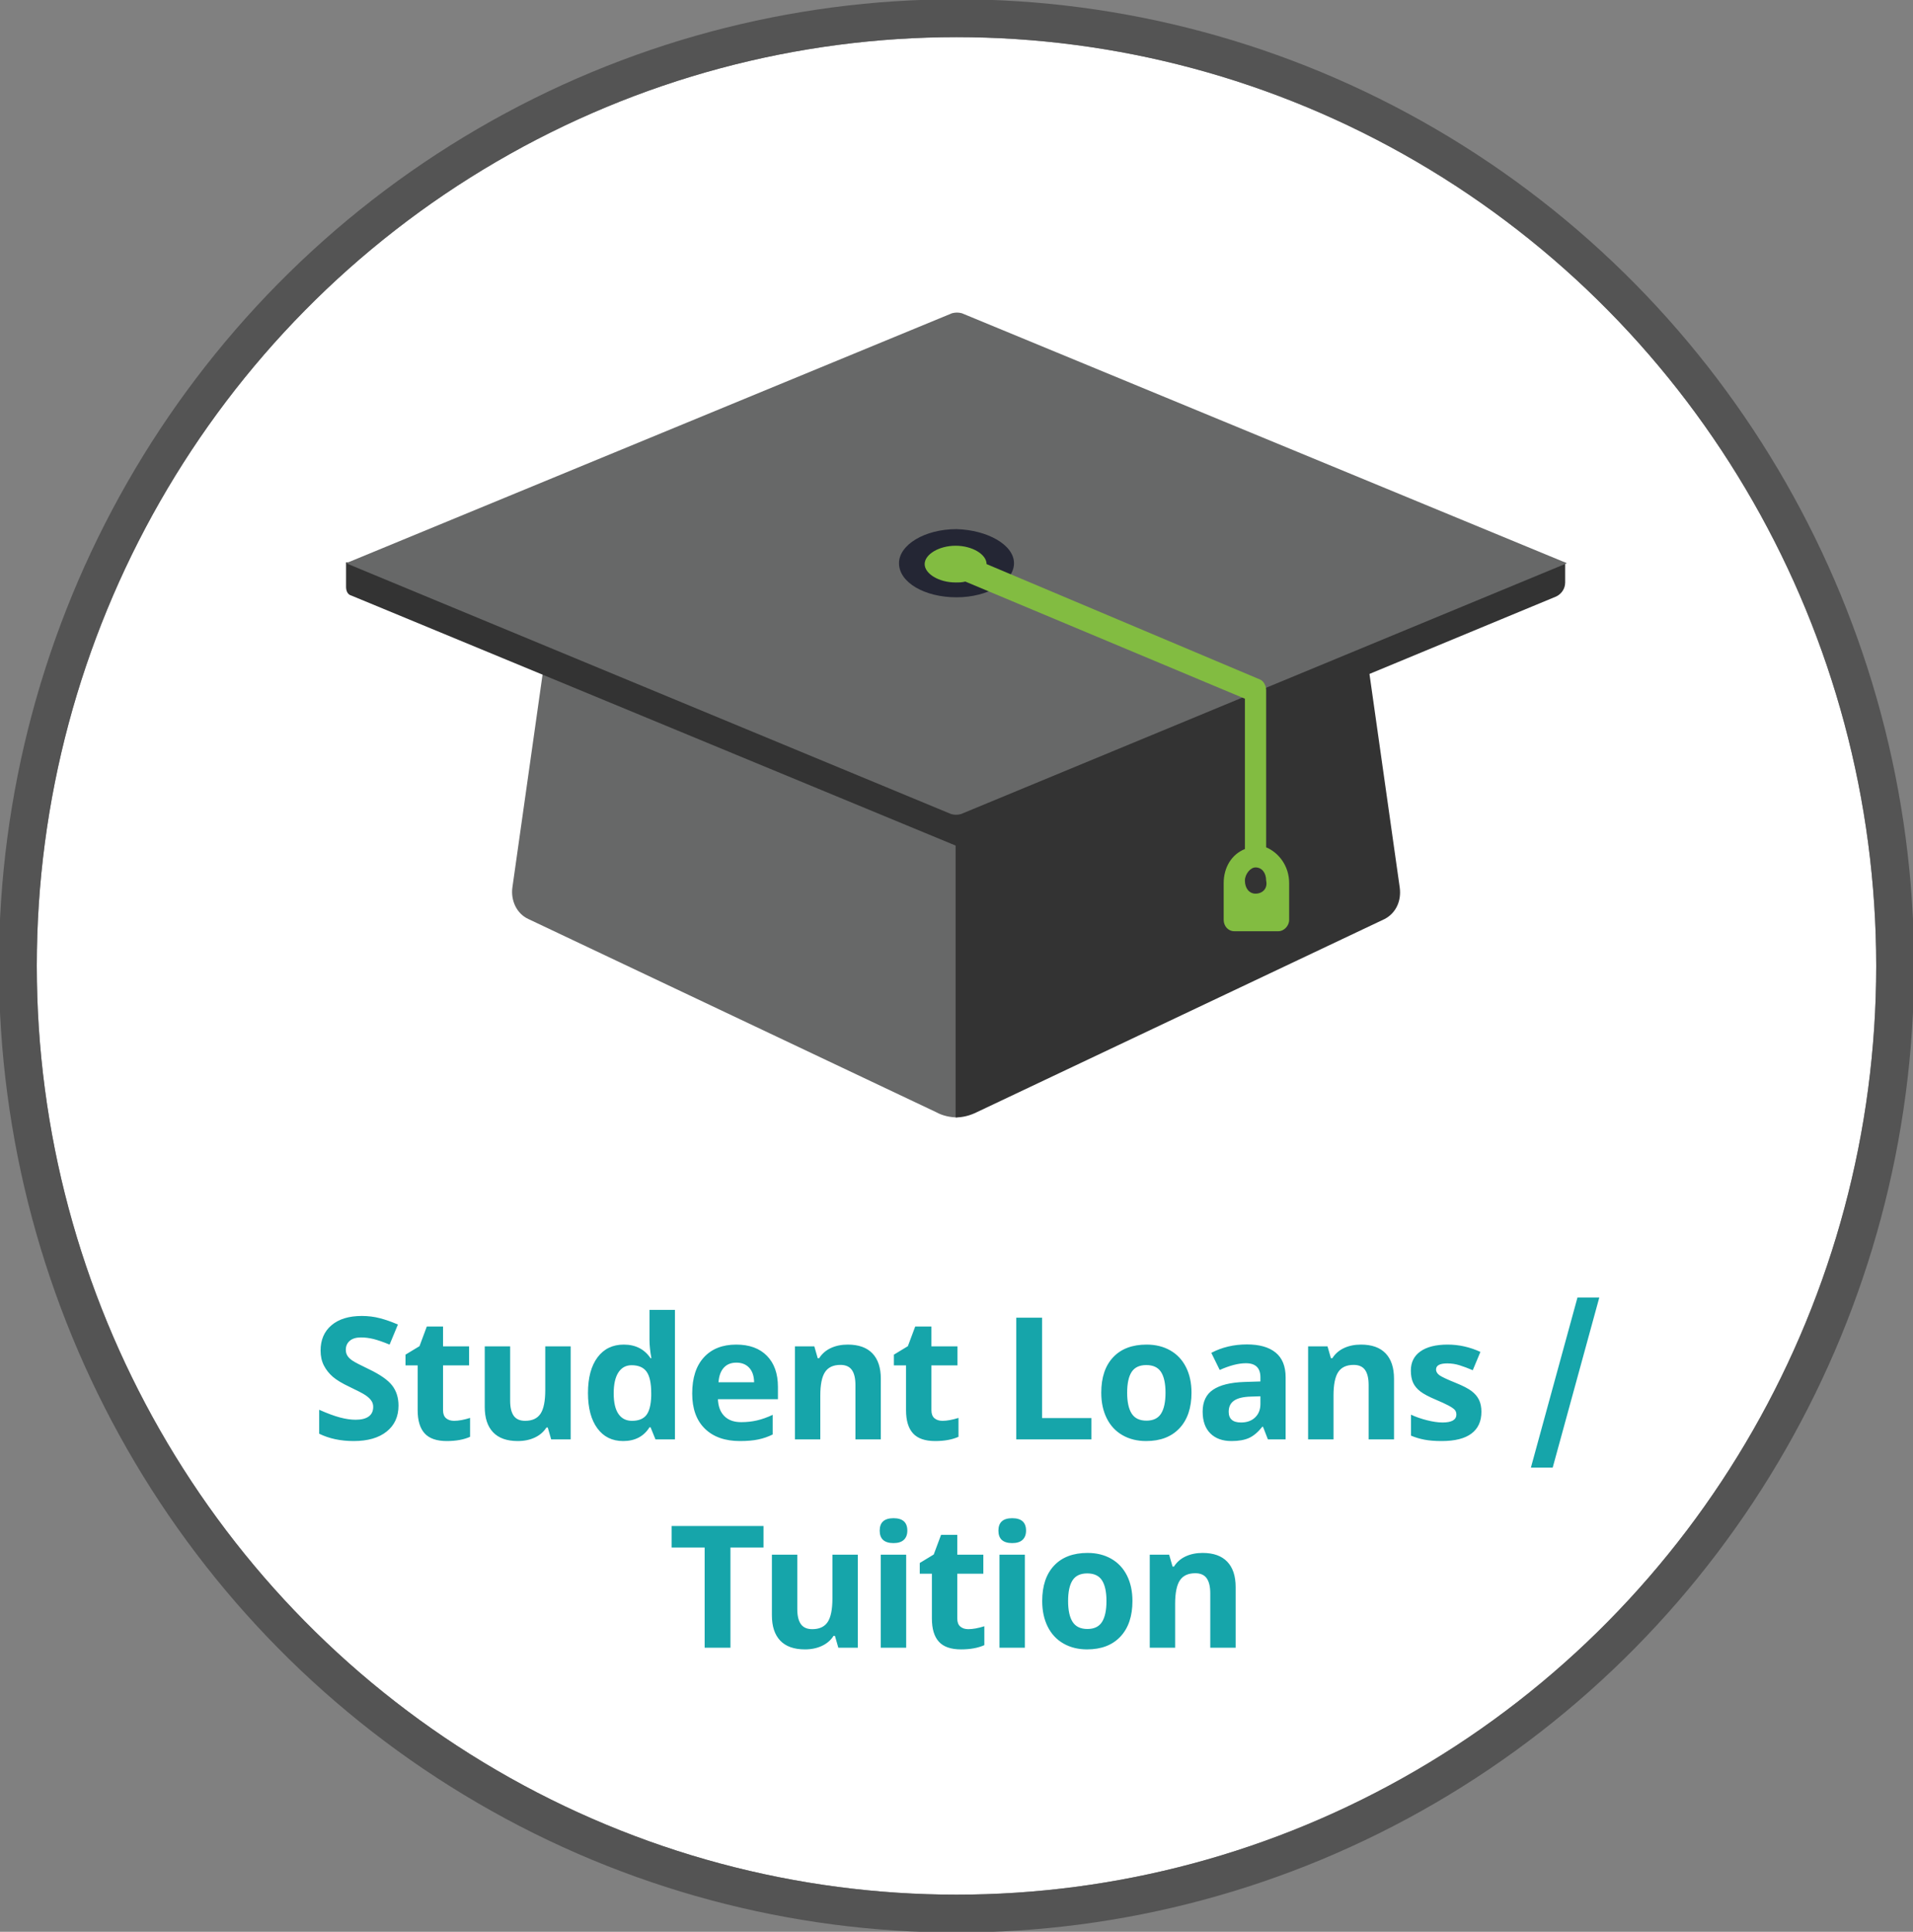 <?xml version="1.0" encoding="UTF-8" standalone="no"?>
<svg width="101px" height="102px" viewBox="0 0 101 102" version="1.1" xmlns="http://www.w3.org/2000/svg" xmlns:xlink="http://www.w3.org/1999/xlink">
    <rect x="0" y="0" width="101" height="102" fill="#808080" stroke="none"/>
    <!-- Generator: Sketch 45.1 (43504) - http://www.bohemiancoding.com/sketch -->
    <title>btn-life-student-hover</title>
    <desc>Created with Sketch.</desc>
    <defs>
        <ellipse id="path-1" cx="50.5" cy="51" rx="48.558" ry="49.038"></ellipse>
    </defs>
    <g id="Symbols" stroke="none" stroke-width="1" fill="none" fill-rule="evenodd">
        <g id="btn-life-student-hover">
            <g id="btn-life-student-static">
                <g id="Event-Circle-Hover">
                    <g id="Oval-3">
                        <use fill="#FFFFFF" fill-rule="evenodd" xlink:href="#path-1"></use>
                        <ellipse stroke="#545454" stroke-width="2" cx="50.5" cy="51" rx="49.558" ry="50.038"></ellipse>
                    </g>
                </g>
                <path d="M21.04,74.216 C21.04,74.796 20.831,75.253 20.413,75.587 C19.996,75.921 19.415,76.088 18.671,76.088 C17.985,76.088 17.379,75.959 16.852,75.701 L16.852,74.436 C17.285,74.629 17.652,74.765 17.953,74.844 C18.253,74.923 18.527,74.963 18.777,74.963 C19.075,74.963 19.305,74.906 19.464,74.792 C19.624,74.677 19.704,74.507 19.704,74.282 C19.704,74.156 19.669,74.044 19.598,73.946 C19.528,73.847 19.425,73.753 19.288,73.662 C19.152,73.571 18.875,73.426 18.456,73.227 C18.063,73.042 17.769,72.865 17.572,72.695 C17.376,72.525 17.219,72.328 17.102,72.102 C16.985,71.876 16.926,71.613 16.926,71.311 C16.926,70.743 17.119,70.296 17.504,69.971 C17.89,69.646 18.422,69.483 19.102,69.483 C19.436,69.483 19.754,69.522 20.058,69.602 C20.361,69.681 20.678,69.792 21.009,69.936 L20.569,70.995 C20.227,70.854 19.943,70.756 19.719,70.7 C19.495,70.645 19.275,70.617 19.058,70.617 C18.8,70.617 18.602,70.677 18.464,70.797 C18.327,70.917 18.258,71.074 18.258,71.267 C18.258,71.387 18.286,71.492 18.341,71.581 C18.397,71.671 18.486,71.757 18.607,71.841 C18.729,71.924 19.017,72.074 19.471,72.291 C20.071,72.578 20.483,72.866 20.706,73.155 C20.928,73.443 21.04,73.797 21.04,74.216 Z M23.976,75.02 C24.21,75.02 24.491,74.969 24.819,74.866 L24.819,75.864 C24.486,76.013 24.075,76.088 23.589,76.088 C23.053,76.088 22.663,75.952 22.418,75.681 C22.173,75.41 22.051,75.004 22.051,74.462 L22.051,72.093 L21.409,72.093 L21.409,71.526 L22.148,71.078 L22.534,70.041 L23.391,70.041 L23.391,71.087 L24.767,71.087 L24.767,72.093 L23.391,72.093 L23.391,74.462 C23.391,74.652 23.445,74.793 23.552,74.884 C23.659,74.975 23.8,75.02 23.976,75.02 Z M29.1,76 L28.92,75.372 L28.85,75.372 C28.706,75.6 28.503,75.777 28.239,75.901 C27.975,76.026 27.675,76.088 27.338,76.088 C26.761,76.088 26.326,75.933 26.033,75.624 C25.74,75.315 25.593,74.871 25.593,74.291 L25.593,71.087 L26.934,71.087 L26.934,73.957 C26.934,74.311 26.997,74.577 27.123,74.754 C27.249,74.931 27.449,75.02 27.725,75.02 C28.1,75.02 28.371,74.895 28.538,74.644 C28.705,74.394 28.788,73.979 28.788,73.398 L28.788,71.087 L30.129,71.087 L30.129,76 L29.1,76 Z M32.898,76.088 C32.32,76.088 31.867,75.864 31.538,75.416 C31.208,74.967 31.043,74.346 31.043,73.552 C31.043,72.747 31.211,72.119 31.546,71.669 C31.882,71.219 32.344,70.995 32.933,70.995 C33.551,70.995 34.023,71.235 34.348,71.715 L34.392,71.715 C34.324,71.349 34.291,71.022 34.291,70.735 L34.291,69.162 L35.635,69.162 L35.635,76 L34.607,76 L34.348,75.363 L34.291,75.363 C33.986,75.846 33.522,76.088 32.898,76.088 Z M33.368,75.02 C33.711,75.02 33.962,74.92 34.122,74.721 C34.281,74.522 34.368,74.184 34.383,73.706 L34.383,73.561 C34.383,73.034 34.302,72.656 34.139,72.427 C33.976,72.199 33.712,72.084 33.346,72.084 C33.047,72.084 32.815,72.211 32.649,72.465 C32.484,72.718 32.401,73.086 32.401,73.57 C32.401,74.053 32.485,74.416 32.652,74.657 C32.819,74.899 33.057,75.02 33.368,75.02 Z M38.879,71.948 C38.595,71.948 38.372,72.038 38.211,72.219 C38.05,72.399 37.958,72.654 37.934,72.985 L39.815,72.985 C39.809,72.654 39.723,72.399 39.556,72.219 C39.389,72.038 39.163,71.948 38.879,71.948 Z M39.068,76.088 C38.277,76.088 37.659,75.87 37.214,75.433 C36.768,74.997 36.546,74.378 36.546,73.579 C36.546,72.755 36.751,72.119 37.163,71.669 C37.575,71.219 38.144,70.995 38.87,70.995 C39.565,70.995 40.105,71.192 40.492,71.588 C40.879,71.983 41.072,72.53 41.072,73.227 L41.072,73.877 L37.904,73.877 C37.918,74.258 38.031,74.556 38.242,74.77 C38.453,74.983 38.749,75.09 39.13,75.09 C39.425,75.09 39.705,75.06 39.969,74.998 C40.233,74.937 40.508,74.838 40.795,74.704 L40.795,75.741 C40.561,75.858 40.31,75.945 40.044,76.002 C39.777,76.059 39.452,76.088 39.068,76.088 Z M46.504,76 L45.164,76 L45.164,73.13 C45.164,72.776 45.101,72.51 44.975,72.333 C44.849,72.156 44.648,72.067 44.373,72.067 C43.998,72.067 43.727,72.192 43.56,72.443 C43.393,72.693 43.309,73.108 43.309,73.688 L43.309,76 L41.969,76 L41.969,71.087 L42.993,71.087 L43.173,71.715 L43.248,71.715 C43.397,71.478 43.603,71.299 43.865,71.177 C44.127,71.055 44.426,70.995 44.759,70.995 C45.331,70.995 45.764,71.149 46.06,71.458 C46.356,71.767 46.504,72.213 46.504,72.796 L46.504,76 Z M49.761,75.02 C49.995,75.02 50.277,74.969 50.605,74.866 L50.605,75.864 C50.271,76.013 49.861,76.088 49.374,76.088 C48.838,76.088 48.448,75.952 48.203,75.681 C47.958,75.41 47.836,75.004 47.836,74.462 L47.836,72.093 L47.195,72.093 L47.195,71.526 L47.933,71.078 L48.32,70.041 L49.176,70.041 L49.176,71.087 L50.552,71.087 L50.552,72.093 L49.176,72.093 L49.176,74.462 C49.176,74.652 49.23,74.793 49.337,74.884 C49.444,74.975 49.585,75.02 49.761,75.02 Z M53.656,76 L53.656,69.575 L55.018,69.575 L55.018,74.875 L57.624,74.875 L57.624,76 L53.656,76 Z M59.51,73.535 C59.51,74.021 59.589,74.389 59.749,74.638 C59.909,74.887 60.169,75.011 60.529,75.011 C60.886,75.011 61.144,74.887 61.3,74.64 C61.457,74.392 61.535,74.024 61.535,73.535 C61.535,73.048 61.456,72.684 61.298,72.44 C61.14,72.197 60.881,72.076 60.52,72.076 C60.163,72.076 59.905,72.197 59.747,72.438 C59.589,72.68 59.51,73.045 59.51,73.535 Z M62.907,73.535 C62.907,74.334 62.696,74.96 62.274,75.411 C61.852,75.862 61.264,76.088 60.511,76.088 C60.04,76.088 59.624,75.985 59.263,75.778 C58.903,75.572 58.626,75.275 58.433,74.888 C58.24,74.501 58.143,74.05 58.143,73.535 C58.143,72.732 58.352,72.108 58.771,71.663 C59.19,71.217 59.779,70.995 60.538,70.995 C61.01,70.995 61.426,71.097 61.786,71.302 C62.146,71.507 62.423,71.802 62.616,72.186 C62.81,72.569 62.907,73.019 62.907,73.535 Z M66.941,76 L66.682,75.332 L66.647,75.332 C66.421,75.616 66.189,75.813 65.95,75.923 C65.711,76.033 65.4,76.088 65.016,76.088 C64.545,76.088 64.173,75.953 63.902,75.684 C63.631,75.414 63.496,75.03 63.496,74.532 C63.496,74.011 63.678,73.626 64.043,73.379 C64.408,73.131 64.958,72.994 65.693,72.968 L66.546,72.941 L66.546,72.726 C66.546,72.228 66.291,71.979 65.781,71.979 C65.388,71.979 64.927,72.098 64.397,72.335 L63.953,71.43 C64.518,71.134 65.145,70.986 65.834,70.986 C66.493,70.986 66.998,71.129 67.35,71.417 C67.701,71.704 67.877,72.14 67.877,72.726 L67.877,76 L66.941,76 Z M66.546,73.724 L66.027,73.741 C65.637,73.753 65.347,73.823 65.157,73.952 C64.967,74.081 64.871,74.277 64.871,74.541 C64.871,74.919 65.088,75.108 65.522,75.108 C65.832,75.108 66.081,75.019 66.267,74.84 C66.453,74.661 66.546,74.424 66.546,74.128 L66.546,73.724 Z M73.599,76 L72.259,76 L72.259,73.13 C72.259,72.776 72.196,72.51 72.07,72.333 C71.944,72.156 71.743,72.067 71.468,72.067 C71.093,72.067 70.822,72.192 70.655,72.443 C70.488,72.693 70.405,73.108 70.405,73.688 L70.405,76 L69.064,76 L69.064,71.087 L70.088,71.087 L70.268,71.715 L70.343,71.715 C70.492,71.478 70.698,71.299 70.96,71.177 C71.223,71.055 71.521,70.995 71.855,70.995 C72.426,70.995 72.86,71.149 73.156,71.458 C73.451,71.767 73.599,72.213 73.599,72.796 L73.599,76 Z M78.214,74.541 C78.214,75.045 78.039,75.429 77.689,75.692 C77.339,75.956 76.815,76.088 76.118,76.088 C75.761,76.088 75.456,76.064 75.204,76.015 C74.952,75.967 74.716,75.896 74.496,75.802 L74.496,74.695 C74.745,74.812 75.026,74.91 75.338,74.989 C75.65,75.068 75.925,75.108 76.162,75.108 C76.648,75.108 76.891,74.967 76.891,74.686 C76.891,74.581 76.859,74.495 76.795,74.429 C76.73,74.363 76.619,74.288 76.461,74.205 C76.303,74.121 76.092,74.024 75.828,73.913 C75.45,73.754 75.172,73.608 74.995,73.473 C74.818,73.338 74.689,73.184 74.608,73.01 C74.528,72.835 74.488,72.621 74.488,72.366 C74.488,71.929 74.657,71.592 74.995,71.353 C75.334,71.114 75.813,70.995 76.434,70.995 C77.026,70.995 77.602,71.124 78.161,71.381 L77.757,72.348 C77.511,72.243 77.281,72.156 77.067,72.089 C76.853,72.021 76.635,71.988 76.412,71.988 C76.017,71.988 75.819,72.095 75.819,72.309 C75.819,72.429 75.883,72.533 76.01,72.621 C76.138,72.708 76.417,72.839 76.847,73.012 C77.231,73.167 77.513,73.312 77.691,73.447 C77.87,73.582 78.002,73.737 78.087,73.913 C78.172,74.088 78.214,74.298 78.214,74.541 Z M84.438,68.507 L81.977,77.49 L80.826,77.49 L83.286,68.507 L84.438,68.507 Z M38.565,87 L37.203,87 L37.203,81.709 L35.458,81.709 L35.458,80.575 L40.31,80.575 L40.31,81.709 L38.565,81.709 L38.565,87 Z M44.261,87 L44.081,86.372 L44.01,86.372 C43.867,86.6 43.663,86.777 43.399,86.901 C43.136,87.026 42.835,87.088 42.499,87.088 C41.921,87.088 41.486,86.933 41.193,86.624 C40.9,86.315 40.754,85.871 40.754,85.291 L40.754,82.087 L42.094,82.087 L42.094,84.957 C42.094,85.311 42.157,85.577 42.283,85.754 C42.409,85.931 42.61,86.02 42.885,86.02 C43.26,86.02 43.531,85.895 43.698,85.644 C43.865,85.394 43.949,84.979 43.949,84.398 L43.949,82.087 L45.289,82.087 L45.289,87 L44.261,87 Z M46.445,80.817 C46.445,80.38 46.688,80.162 47.175,80.162 C47.661,80.162 47.904,80.38 47.904,80.817 C47.904,81.025 47.843,81.187 47.722,81.302 C47.6,81.418 47.418,81.476 47.175,81.476 C46.688,81.476 46.445,81.256 46.445,80.817 Z M47.843,87 L46.502,87 L46.502,82.087 L47.843,82.087 L47.843,87 Z M51.126,86.02 C51.36,86.02 51.642,85.969 51.97,85.866 L51.97,86.864 C51.636,87.013 51.226,87.088 50.739,87.088 C50.203,87.088 49.813,86.952 49.568,86.681 C49.323,86.41 49.201,86.004 49.201,85.462 L49.201,83.093 L48.56,83.093 L48.56,82.526 L49.298,82.078 L49.685,81.041 L50.541,81.041 L50.541,82.087 L51.917,82.087 L51.917,83.093 L50.541,83.093 L50.541,85.462 C50.541,85.652 50.595,85.793 50.702,85.884 C50.809,85.975 50.95,86.02 51.126,86.02 Z M52.713,80.817 C52.713,80.38 52.956,80.162 53.442,80.162 C53.929,80.162 54.172,80.38 54.172,80.817 C54.172,81.025 54.111,81.187 53.99,81.302 C53.868,81.418 53.686,81.476 53.442,81.476 C52.956,81.476 52.713,81.256 52.713,80.817 Z M54.11,87 L52.77,87 L52.77,82.087 L54.11,82.087 L54.11,87 Z M56.392,84.535 C56.392,85.021 56.471,85.389 56.631,85.638 C56.791,85.887 57.051,86.011 57.411,86.011 C57.769,86.011 58.026,85.887 58.182,85.64 C58.339,85.392 58.418,85.024 58.418,84.535 C58.418,84.048 58.338,83.684 58.18,83.44 C58.022,83.197 57.763,83.076 57.402,83.076 C57.045,83.076 56.787,83.197 56.629,83.438 C56.471,83.68 56.392,84.045 56.392,84.535 Z M59.789,84.535 C59.789,85.334 59.578,85.96 59.156,86.411 C58.734,86.862 58.147,87.088 57.394,87.088 C56.922,87.088 56.506,86.985 56.146,86.778 C55.785,86.572 55.508,86.275 55.315,85.888 C55.122,85.501 55.025,85.05 55.025,84.535 C55.025,83.732 55.234,83.108 55.653,82.663 C56.072,82.217 56.661,81.995 57.42,81.995 C57.892,81.995 58.308,82.097 58.668,82.302 C59.028,82.507 59.305,82.802 59.499,83.186 C59.692,83.569 59.789,84.019 59.789,84.535 Z M65.238,87 L63.898,87 L63.898,84.13 C63.898,83.776 63.835,83.51 63.709,83.333 C63.583,83.156 63.382,83.067 63.107,83.067 C62.732,83.067 62.461,83.192 62.294,83.443 C62.127,83.693 62.043,84.108 62.043,84.688 L62.043,87 L60.703,87 L60.703,82.087 L61.727,82.087 L61.907,82.715 L61.982,82.715 C62.131,82.478 62.337,82.299 62.599,82.177 C62.862,82.055 63.16,81.995 63.494,81.995 C64.065,81.995 64.499,82.149 64.794,82.458 C65.09,82.767 65.238,83.213 65.238,83.796 L65.238,87 Z" id="Student-Loans-/-Tuit" fill="#16A5AA"></path>
                <g id="Group-18" transform="translate(18, 16)">
                    <path d="M10.687,19.323 L9.052,30.862 C8.959,31.554 9.285,32.246 9.893,32.523 L31.426,42.723 C31.753,42.908 32.173,43 32.547,43 L32.547,28.369 L10.687,19.323 Z" id="Fill-6" fill="#676868"></path>
                    <path d="M55.901,30.861 L54.266,19.323 L32.453,28.323 L32.453,43 C32.827,43 33.201,42.908 33.574,42.723 L55.107,32.523 C55.715,32.2 55.995,31.554 55.901,30.861" id="Fill-8" fill="#333333"></path>
                    <path d="M32.453,28.646 L0.551,15.446 C0.364,15.4 0.271,15.215 0.271,14.985 L0.271,13.692 L64.636,13.692 L64.636,14.754 C64.636,15.077 64.449,15.354 64.169,15.492 L32.453,28.646 Z" id="Fill-10" fill="#333333"></path>
                    <path d="M32.734,26.984 C32.547,27.031 32.406,27.031 32.22,26.984 L0.27,13.738 L32.266,0.538 C32.453,0.492 32.594,0.492 32.78,0.538 L64.73,13.738 L32.734,26.984 Z" id="Fill-12" fill="#676868"></path>
                    <path d="M35.536,13.738 C35.536,14.708 34.182,15.538 32.5,15.538 C30.819,15.538 29.464,14.753 29.464,13.738 C29.464,12.769 30.819,11.938 32.5,11.938 C34.135,11.984 35.536,12.769 35.536,13.738" id="Fill-14" fill="#242634"></path>
                    <path d="M48.288,31.185 C47.96,31.185 47.727,30.907 47.727,30.492 C47.727,30.169 48.007,29.8 48.288,29.8 C48.615,29.8 48.848,30.077 48.848,30.492 C48.942,30.907 48.661,31.185 48.288,31.185 M48.848,28.738 L48.848,20.431 C48.848,20.154 48.661,19.923 48.521,19.877 L34.088,13.784 C34.088,13.277 33.341,12.815 32.453,12.815 C31.566,12.815 30.819,13.277 30.819,13.784 C30.819,14.292 31.566,14.754 32.453,14.754 C32.64,14.754 32.78,14.754 32.967,14.707 L47.727,20.892 L47.727,28.83 C47.027,29.107 46.606,29.8 46.606,30.63 L46.606,32.569 C46.606,32.892 46.839,33.169 47.167,33.169 L49.502,33.169 C49.782,33.169 50.063,32.892 50.063,32.569 L50.063,30.63 C50.063,29.708 49.502,29.015 48.848,28.738" id="Fill-16" fill="#82BC41"></path>
                </g>
            </g>
        </g>
    </g>
</svg>
